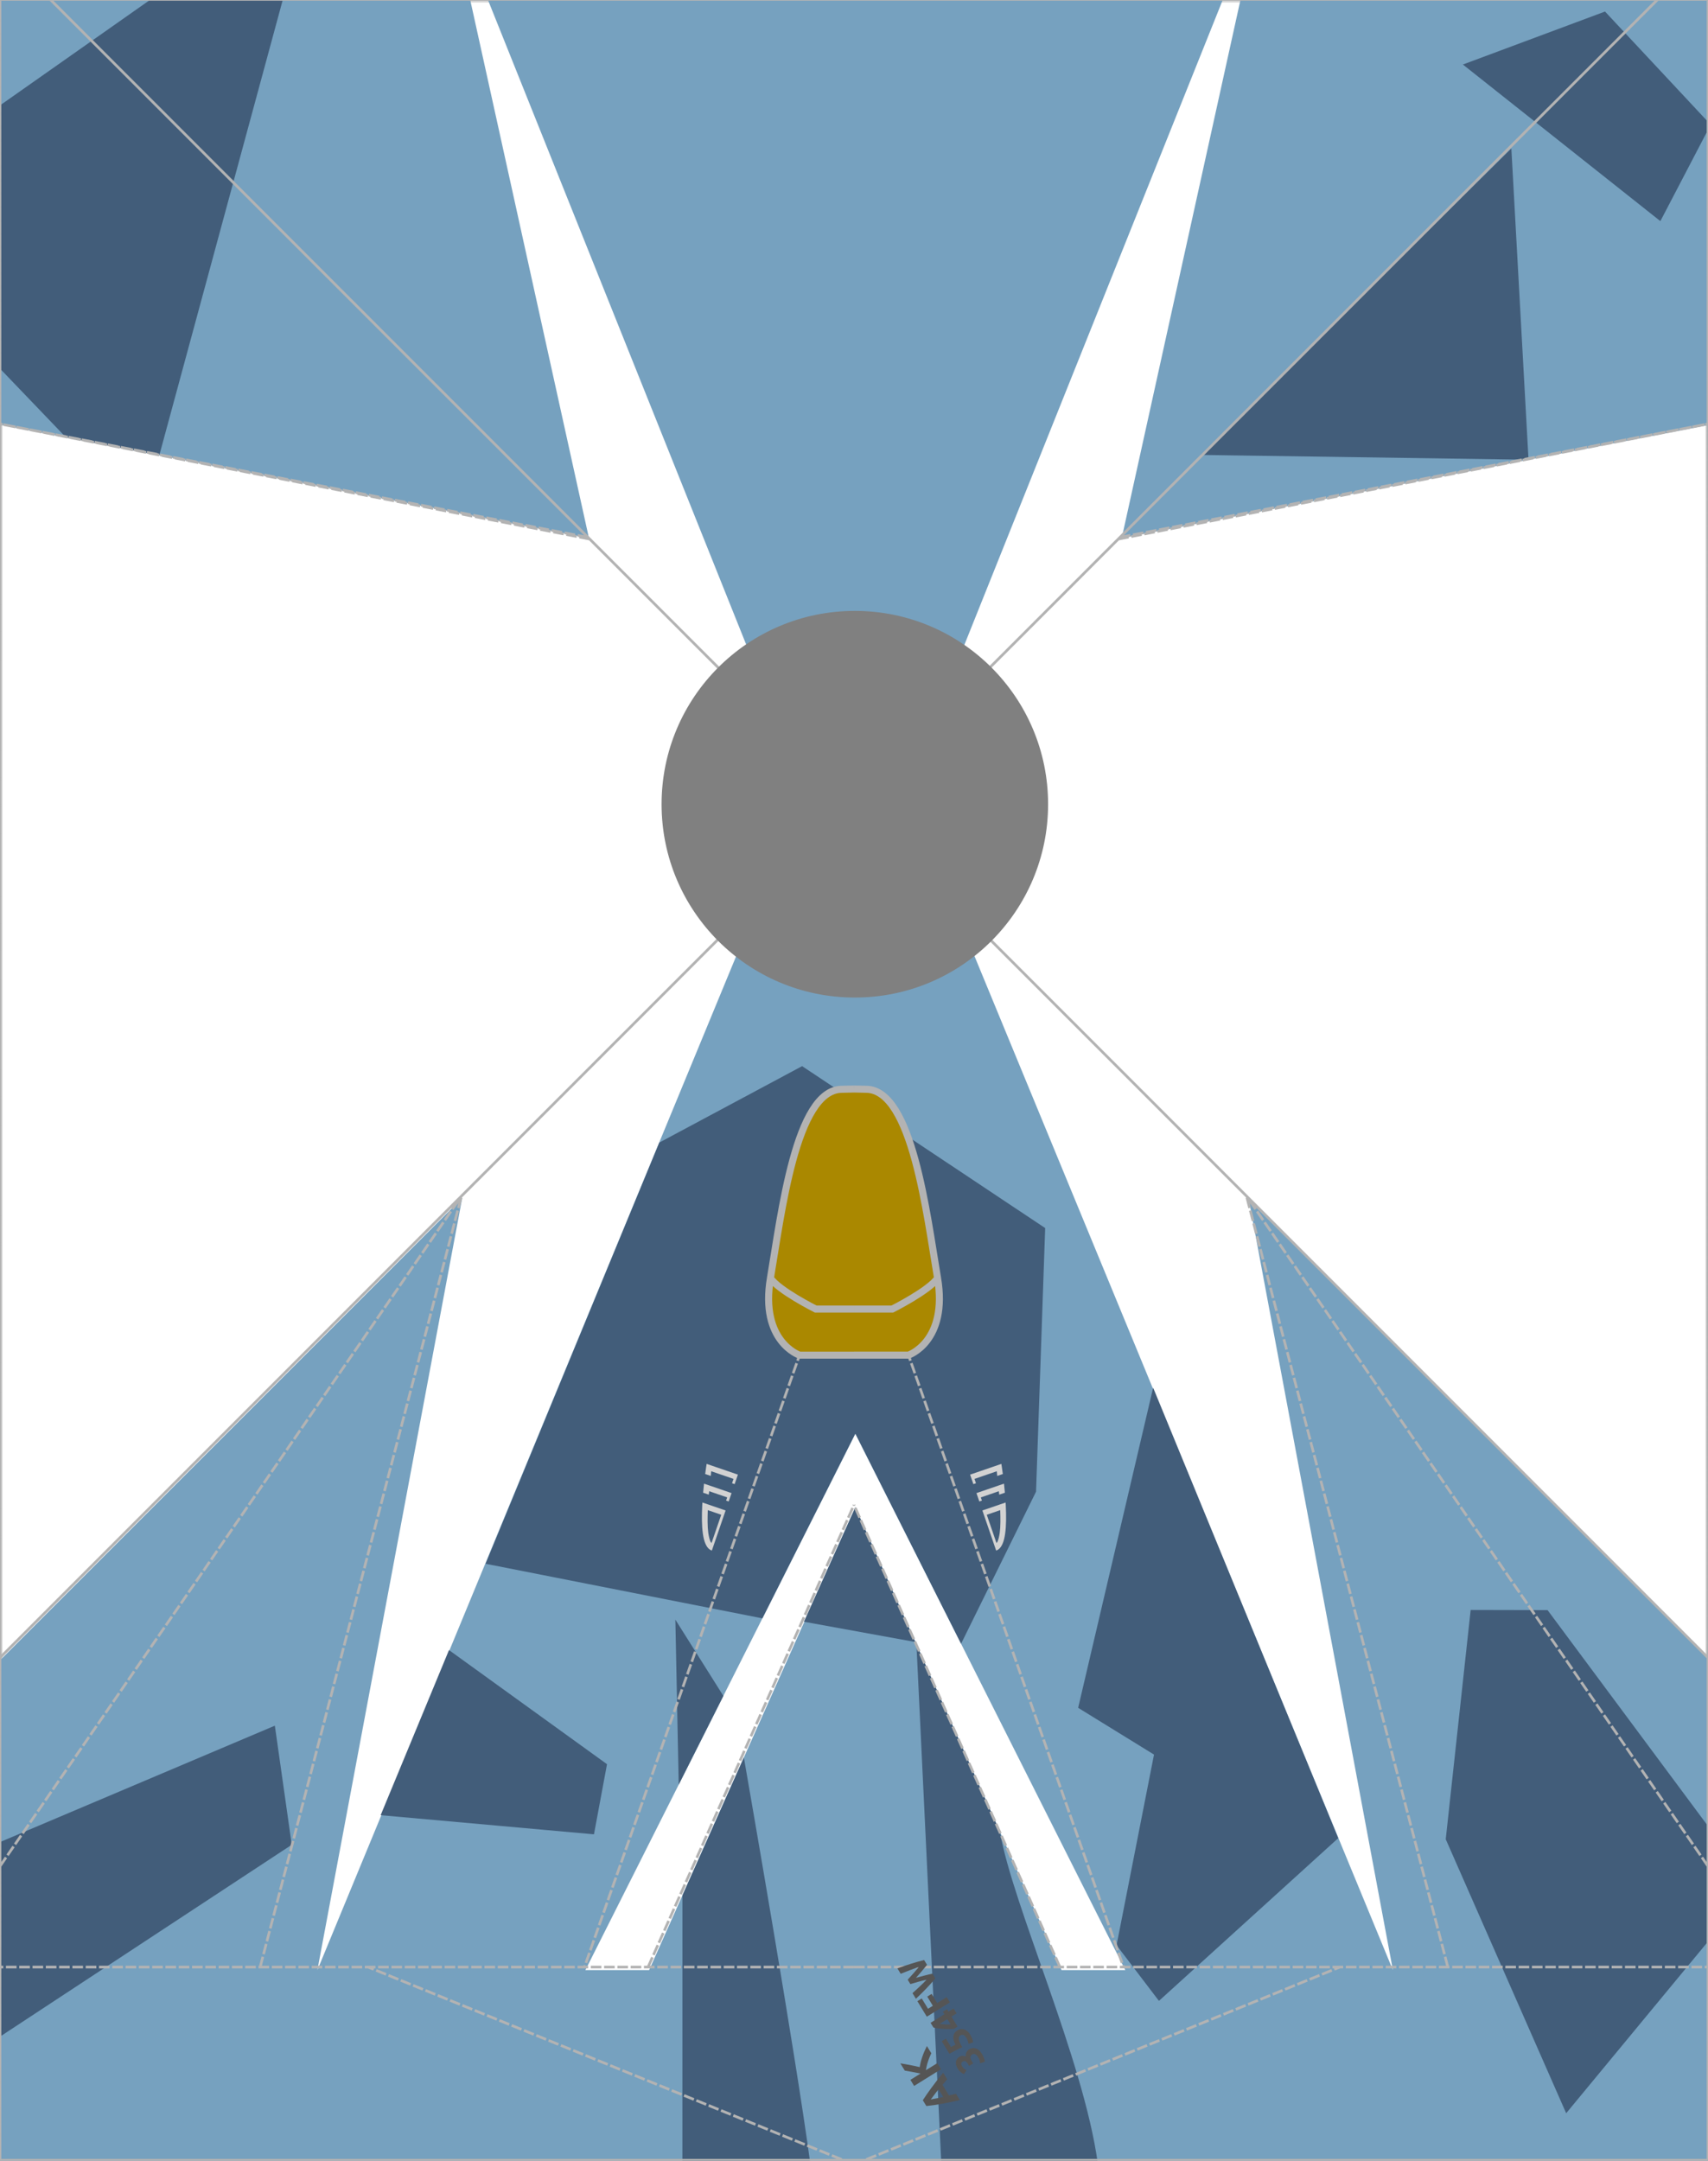 <svg id="svg5" width="170mm" height="215mm" version="1.1" viewBox="0 0 170 215" xmlns="http://www.w3.org/2000/svg" xmlns:xlink="http://www.w3.org/1999/xlink">
 <g id="layer4">
  <rect id="bounds" width="170" height="215" fill="none" stop-color="#000000" stroke="#1a1a1a" stroke-opacity=".185" stroke-width=".494"/>
  <g id="pattern_2" transform="translate(0 -5.065)">
   <path id="pattern_2-base" transform="matrix(.265 0 0 .265 0 5.065)" d="m0 0v159.41l221.21 42.66-44.594-202.07zm183.28 0 109.97 274.42 28.008 27.215 28.008-27.215 109.97-274.42zm137.98 301.64-35.672 35.375-166.38 402.69 54.401-289.93-173.6 173.6v188.98h642.52v-188.98l-173.6-173.6 54.232 289.93-166.22-402.69zm144.64-301.64-44.594 202.07 221.21-42.66v-159.41zm-144.64 538.28 101.39 201.43h-23.931l-77.46-173.77-77.459 173.77h-23.931z" fill="#76a1bf"/>
   <path id="pattern_2-camo_1" transform="matrix(.265 0 0 .265 0 5.065)" d="m56.289 0-56.289 39.568v98.836l24.727 25.775 35.107 6.769 46.359-170.95zm546.54 4.334-53.385 19.893 74.176 58.799 18.898-36.207zm-35.18 51.395-116.63 115.08 123.08 1.799zm-266.38 344.57-53.635 28.693-65.246 158.15 103.96 20.495 34.911-69.355 39.711 78.891 28.158-57.104 3.428-98.971zm131.84 120.73-28.166 120.2 28.492 17.557-14.066 71.587 15.917 20.891 67.344-61.109zm-111.85 44.906-19.313 42.969 42.219 7.686 9.379 195.76h58.785c-5.363-39.195-32.039-97.021-36.749-124.55zm231.11 38.546-9.363 86.09 45.234 102.88 54.283-65.686v-40.766l-61.271-82.455zm-298.71 3.637 1.258 61.972 16.776-33.327zm-85.027 11.428-25.664 61.994 80.121 7.184 4.898-26.328zm-65.402 28.385-103.22 43.707v73.043l109.57-72.031zm176.16 11.945-23.081 51.779-0.016 100.7h48.047c-5.752-42.573-22.659-139.14-24.95-152.48z" fill="#425d7a"/>
  </g>
  <path id="guide" transform="translate(0 -5.065)" d="m170 190.75-45.933-66.681m20.036 76.712-20.036-76.712m-39.067 96.358 48.368-19.646m-27.873 0-20.494-45.977m0-30.327 26.826 76.305m-26.826 0h85m-111.3-142.08-58.701-11.459m111.47 11.287 58.529-11.287m-170 122.76 165-165m-165 0v215h170v-215m-170 1.8e-6h170m-165-1.8e-6 165 165m-170 20.749 45.933-66.681m-20.036 76.712 20.036-76.712m39.067 96.358-48.368-19.646m27.873 0 20.494-45.977m0-30.327-26.826 76.305m26.826 0h-85m111.3-142.08 58.701-11.459m-111.47 11.287-58.529-11.287m170 122.76-165-165m165 0v215h-170v-215m170 1.8e-6h-170m165-1.8e-6 -165 165" fill="none" stroke="#b3b3b3" stroke-dasharray="1.058, 0.265" stroke-width=".265"/>
  <g id="parts">
   <circle id="radar" cx="85.083" cy="80.019" r="19.235" fill="#808080" stop-color="#000000"/>
   <path id="cockpit" d="m85 134.83h-5.422s-3.972-1.336-2.891-7.69c1.081-6.354 2.514-18.658 7.057-18.759l1.256-0.028m0 26.476h5.422s3.972-1.336 2.891-7.69c-1.081-6.354-2.514-18.658-7.057-18.759l-1.256-0.028" fill="#aa8800"/>
   <path id="cockpitBorder" d="m85 130.25h-3.81s-3.677-1.845-4.507-3.077m8.318 3.077h3.81s3.677-1.845 4.507-3.077m-8.318 7.661h-5.422s-3.972-1.336-2.891-7.69c1.081-6.354 2.514-18.658 7.057-18.759l1.256-0.028m0 26.476h5.422s3.972-1.336 2.891-7.69c-1.081-6.354-2.514-18.658-7.057-18.759l-1.256-0.028" fill="none" stroke="#b3b3b3" stroke-width=".7"/>
  </g>
  <g id="decal" transform="translate(0 -5.065)">
   <path id="text" d="m90.343 202.04q0.111-0.124 0.255-0.278 0.138-0.155 0.288-0.321 0.148-0.17 0.295-0.34 0.148-0.17 0.271-0.32-0.195 0.062-0.42 0.142-0.227 0.077-0.463 0.168-0.236 0.092-0.467 0.185-0.236 0.092-0.452 0.18l-0.329-0.54q0.647-0.241 1.333-0.456 0.684-0.218 1.325-0.373l0.29 0.476q-0.247 0.314-0.528 0.64-0.284 0.328-0.57 0.653 0.416-0.111 0.832-0.223 0.413-0.109 0.802-0.19l0.29 0.476q-0.426 0.508-0.925 1.029-0.502 0.518-1.007 0.993l-0.343-0.563q0.175-0.155 0.363-0.326 0.184-0.17 0.37-0.345 0.186-0.175 0.358-0.342 0.17-0.17 0.311-0.322-0.199 0.041-0.415 0.097-0.217 0.057-0.431 0.116-0.215 0.06-0.41 0.121-0.197 0.058-0.352 0.104zm4.201 2.258-2.295 1.426-0.941-1.546 0.434-0.269 0.625 1.026 0.48-0.298-0.556-0.913 0.434-0.269 0.556 0.913 0.947-0.588zm-1.025 2.147q0.248 0.025 0.536 0.048 0.288 0.023 0.557-7e-3l-0.319-0.523zm-0.899-0.112 1.378-0.856-0.15-0.247 0.404-0.251 0.15 0.247 0.513-0.319 0.296 0.486-0.513 0.319 0.607 0.996-0.361 0.224q-0.19 0.017-0.439 0.02-0.252 5e-3 -0.526-9e-3 -0.279-0.015-0.555-0.05-0.277-0.035-0.517-0.092zm2.985 1.236q-0.096 0.06-0.143 0.148-0.05 0.091-0.035 0.228 0.015 0.137 0.098 0.334t0.249 0.47q-0.33 0.155-0.662 0.329-0.332 0.174-0.618 0.334l-0.761-1.249 0.414-0.257 0.507 0.833q0.123-0.068 0.242-0.127 0.113-0.062 0.202-0.103-0.263-0.507-0.208-0.858 0.05-0.353 0.395-0.566 0.159-0.099 0.329-0.126 0.17-0.028 0.339 0.024 0.168 0.051 0.33 0.19 0.16 0.135 0.3 0.365 0.055 0.09 0.102 0.198 0.049 0.103 0.086 0.208 0.038 0.1 0.063 0.186 0.025 0.086 0.029 0.138l-0.462 0.163q-0.014-0.106-0.061-0.265-0.05-0.157-0.166-0.347-0.14-0.23-0.292-0.278-0.156-0.046-0.278 0.03zm2.145 1.881q0.055 0.09 0.102 0.198 0.051 0.106 0.088 0.212 0.037 0.106 0.06 0.197 0.024 0.091 0.03 0.147l-0.47 0.158q-0.016-0.109-0.054-0.269-0.043-0.161-0.165-0.361-0.14-0.23-0.291-0.283-0.151-0.053-0.297 0.037-0.089 0.056-0.125 0.133-0.041 0.076-0.036 0.165 8.5e-4 0.091 0.044 0.193 0.038 0.1 0.101 0.203l0.118 0.193-0.397 0.247-0.134-0.22q-0.045-0.073-0.098-0.132-0.056-0.062-0.118-0.097-0.066-0.033-0.137-0.03-0.077 2e-3 -0.159 0.053-0.063 0.039-0.093 0.095-0.03 0.056-0.034 0.117-5e-3 0.059 0.016 0.123 0.016 0.064 0.05 0.12 0.087 0.143 0.205 0.24 0.116 0.093 0.24 0.154l-0.253 0.401q-0.066-0.033-0.145-0.08-0.081-0.051-0.164-0.119-0.083-0.068-0.161-0.152-0.081-0.088-0.148-0.198-0.124-0.203-0.163-0.381-0.045-0.179-0.014-0.331 0.027-0.15 0.118-0.271 0.087-0.119 0.227-0.205 0.136-0.084 0.312-0.088 0.173-2e-3 0.318 0.087-0.037-0.225 0.05-0.412 0.082-0.188 0.284-0.314 0.159-0.099 0.327-0.13 0.165-0.029 0.333 0.023 0.165 0.054 0.329 0.195 0.158 0.14 0.305 0.38zm-5.056-0.091q-0.082 0.163-0.164 0.37-0.088 0.205-0.159 0.431-0.076 0.224-0.13 0.451-0.058 0.229-0.081 0.436l1.132-0.703 0.369 0.606-2.678 1.663-0.369-0.606 1.012-0.629q-0.392-0.084-0.803-0.155-0.417-0.073-0.771-0.137l-0.438-0.719q0.493 0.074 0.964 0.167 0.469 0.089 0.962 0.206 0.07-0.488 0.255-1.015 0.182-0.531 0.459-1.083zm1.576 2.588q-0.113 0.129-0.227 0.275-0.116 0.142-0.232 0.283l0.639 1.049q0.178-0.041 0.358-0.077 0.178-0.041 0.343-0.084l0.383 0.63q-0.525 0.117-0.975 0.209-0.45 0.092-0.853 0.165-0.405 0.07-0.771 0.125-0.372 0.054-0.733 0.091l-0.353-0.579q0.198-0.305 0.413-0.616 0.212-0.308 0.458-0.638 0.244-0.334 0.528-0.698t0.625-0.784zm-1.629 2.013q0.07-0.017 0.194-0.04 0.124-0.024 0.286-0.055 0.162-0.031 0.358-0.067 0.194-0.04 0.406-0.086l-0.466-0.766q-0.136 0.17-0.259 0.327-0.123 0.157-0.221 0.293-0.101 0.132-0.177 0.233-0.077 0.101-0.121 0.161z" fill="#555555" stroke-width=".244"/>
   <image id="roundel_2" transform="rotate(245.56)" x="-224.32" y="30.173" width="13.571" height="7.185" preserveAspectRatio="xMidYMid" xlink:href="../fe/src/assets/roundels/us_white.svg"/>
   <image id="roundel_1" transform="rotate(82.162)" x="17.144" y="-9.8" width="13.571" height="7.185" preserveAspectRatio="xMidYMid" xlink:href="../fe/src/assets/roundels/us_white.svg"/>
   <path id="upside" d="m99.668 150.72 0.049 0.321s0.04 0.261 0.096 0.687l-0.556 0.191c-0.021-0.226-0.038-0.415-0.045-0.466l-2.221 0.762 0.148 0.43-0.258 0.089-0.325-0.946zm0.26 1.967c0.031 0.28 0.061 0.583 0.089 0.901l-0.562 0.193c-0.012-0.096-0.025-0.204-0.04-0.341l-1.792 0.615 0.109 0.317-0.258 0.089-0.286-0.834 0.258-0.089 1.911-0.656zm0.161 1.875c6e-3 0.103 0.012 0.207 0.018 0.312 0.049 0.977 0.051 1.97-0.063 2.777-0.057 0.403-0.14 0.76-0.274 1.054-0.134 0.293-0.329 0.541-0.621 0.641l-1.37-3.991 0.258-0.089 1.508-0.517zm-0.536 0.761-1.338 0.459 0.964 2.808c0.032-0.047 0.063-0.043 0.095-0.112 0.099-0.217 0.178-0.532 0.231-0.904 0.088-0.627 0.075-1.446 0.049-2.252zm-29.221-4.604-0.049 0.321s-0.04 0.261-0.096 0.687l0.556 0.191c0.021-0.226 0.038-0.415 0.045-0.466l2.221 0.762-0.148 0.43 0.258 0.089 0.325-0.946zm-0.26 1.967c-0.031 0.28-0.061 0.583-0.089 0.901l0.563 0.193c0.012-0.096 0.025-0.204 0.04-0.341l1.792 0.615-0.109 0.317 0.258 0.089 0.286-0.834-0.258-0.089-1.911-0.656zm-0.161 1.875c-6e-3 0.103-0.012 0.207-0.018 0.312-0.049 0.977-0.051 1.97 0.063 2.777 0.057 0.403 0.14 0.76 0.274 1.054 0.134 0.293 0.329 0.541 0.621 0.641l1.37-3.991-0.258-0.089-1.508-0.517zm0.536 0.761 1.338 0.459-0.964 2.808c-0.032-0.047-0.063-0.043-0.095-0.112-0.099-0.217-0.178-0.532-0.231-0.904-0.088-0.627-0.075-1.446-0.049-2.252z" color="#000000" fill="#d2d2d2" stroke-width="1.091" style="-inkscape-stroke:none"/>
  </g>
 </g>
</svg>
